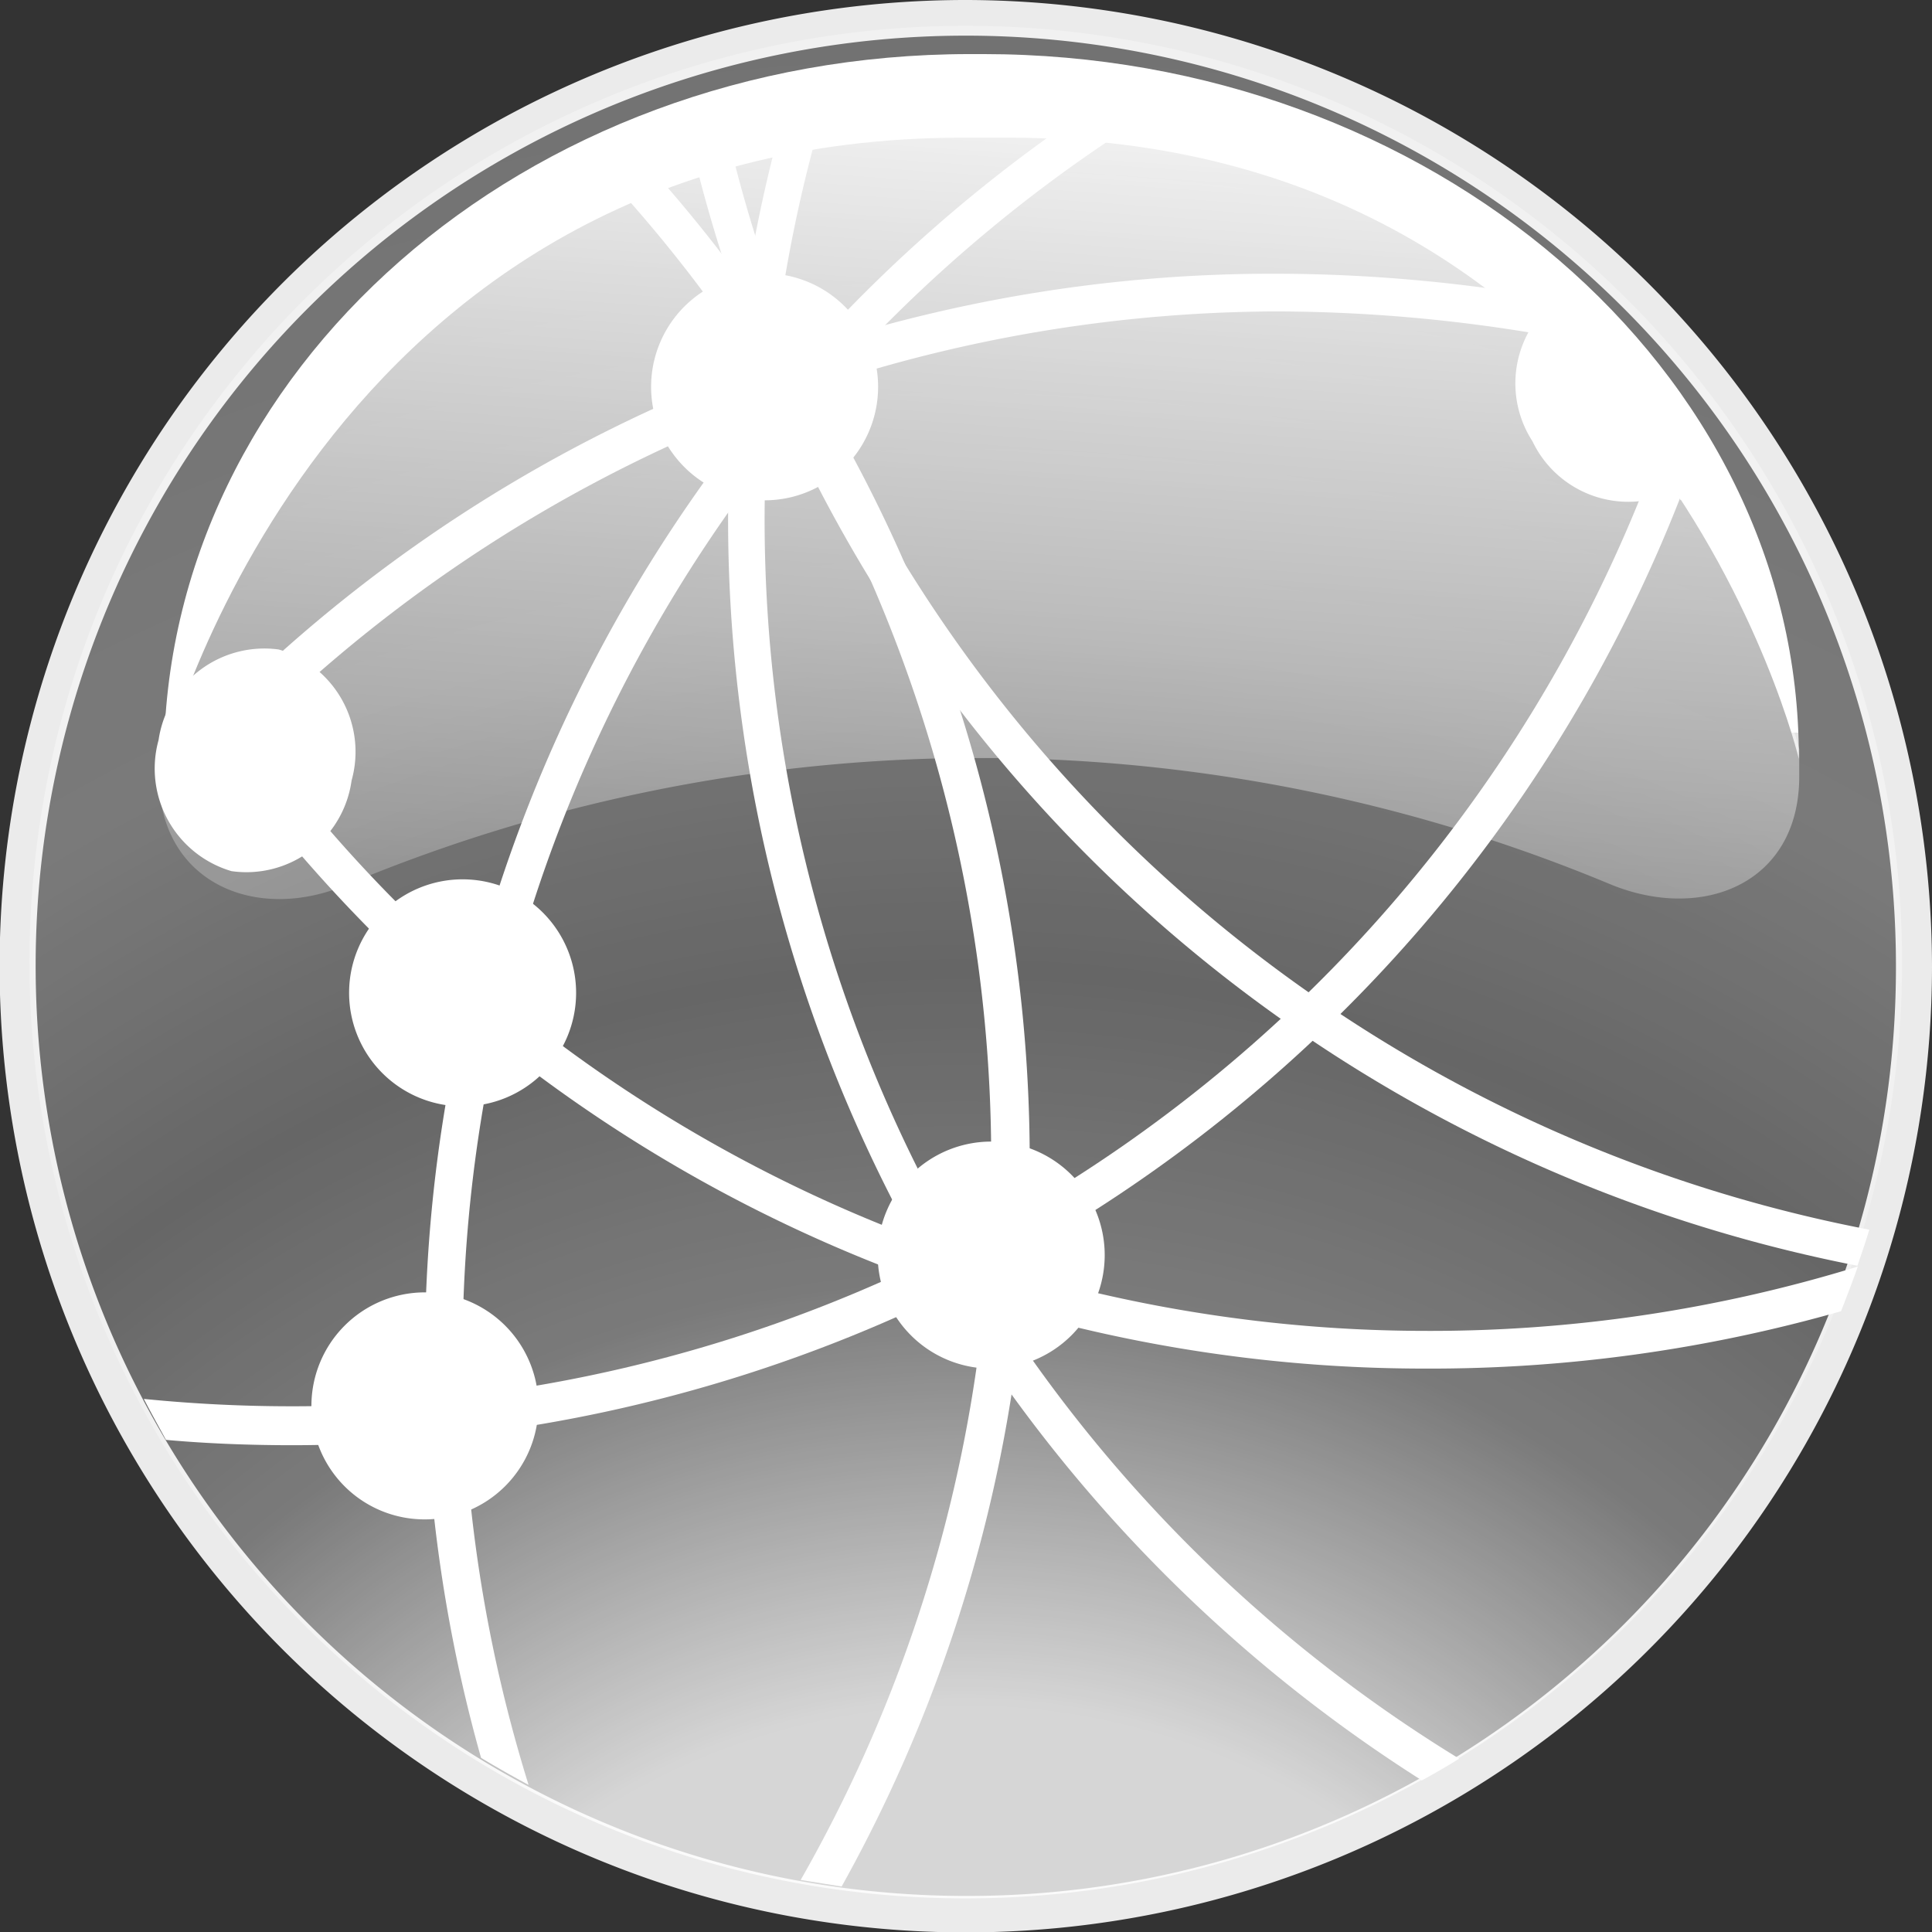 <svg xmlns="http://www.w3.org/2000/svg" xmlns:xlink="http://www.w3.org/1999/xlink" viewBox="0 0 47.15 47.15"><rect x="0" y="0" width="47.15" height="47.15" fill="#333333" stroke="none"/><defs><style>.cls-1,.cls-4,.cls-5{fill:#fff;}.cls-1,.cls-2,.cls-5,.cls-6{fill-rule:evenodd;}.cls-1{opacity:0.9;}.cls-2{fill:url(#Dégradé_sans_nom_64);}.cls-3{fill:url(#Dégradé_sans_nom_39);}.cls-6{fill:url(#Dégradé_sans_nom_41);}</style><radialGradient id="Dégradé_sans_nom_64" cx="14.14" cy="54.4" r="67.85" gradientTransform="translate(9.1 2.79) scale(1.02 1.02)" gradientUnits="userSpaceOnUse"><stop offset="0.24" stop-color="#fff" stop-opacity="0.8"/><stop offset="0.39" stop-color="#fff" stop-opacity="0.35"/><stop offset="0.5" stop-color="#fff" stop-opacity="0.25"/><stop offset="0.63" stop-color="#fff" stop-opacity="0.35"/><stop offset="0.88" stop-color="#fff" stop-opacity="0.3"/></radialGradient><linearGradient id="Dégradé_sans_nom_39" x1="20.56" y1="1.16" x2="22.04" y2="22.29" gradientTransform="matrix(-1, 0, 0, 1, 45.74, 0)" gradientUnits="userSpaceOnUse"><stop offset="0" stop-color="#fff" stop-opacity="0.96"/><stop offset="1" stop-color="#fff" stop-opacity="0.25"/></linearGradient><linearGradient id="Dégradé_sans_nom_41" x1="22.69" y1="0.74" x2="23.98" y2="19.26" gradientUnits="userSpaceOnUse"><stop offset="0.7" stop-color="#fff"/><stop offset="1" stop-color="#fff"/><stop offset="1" stop-color="#fff" stop-opacity="0.8"/></linearGradient></defs><title>versaeFichier 1</title><g id="Calque_2" data-name="Calque 2"><g id="Calque_1-2" data-name="Calque 1"><path class="cls-1" d="M23.61,0A23.58,23.58,0,1,0,47.15,23.61,23.62,23.62,0,0,0,23.61,0Zm-.07,46.27A22.7,22.7,0,1,1,46.27,23.61,22.65,22.65,0,0,1,23.54,46.27Z"/><path class="cls-2" d="M.72,23.6A22.85,22.85,0,1,1,23.54,46.33,22.84,22.84,0,0,1,.72,23.6Z"/><path class="cls-3" d="M24.66,2.84c14.43,0,18.66,13.27,19.25,15.44,0,.22,0,.44,0,.67,0,2.64-2.4,3.57-4.66,2.61a40,40,0,0,0-14.9-3.06h-.91a40,40,0,0,0-14.9,3.06c-2.26,1-4.66,0-4.66-2.61,0-.23,0-.45,0-.67C4.55,16.11,8.78,2.83,23.21,2.84Z"/><path class="cls-4" d="M15.22,3.39c-.3.13-.59.26-.88.41a35.35,35.35,0,0,1,9.85,24.53,35.34,35.34,0,0,1-4.65,17.55l1,.16a36.28,36.28,0,0,0,4.59-17.71A36.29,36.29,0,0,0,15.22,3.39Z"/><path class="cls-4" d="M28.91,2.28c-.44-.11-.88-.2-1.33-.27A36.5,36.5,0,0,0,11.74,42.9c.38.23.77.45,1.16.66a35.56,35.56,0,0,1,16-41.28Z"/><path class="cls-4" d="M18.66,12.67A35.46,35.46,0,0,1,20.31,2l-1,.18A36.45,36.45,0,0,0,34.7,43.45c.31-.17.61-.34.91-.53A35.46,35.46,0,0,1,18.66,12.67Z"/><path class="cls-4" d="M34.78,32.48a35.44,35.44,0,0,1-29-15.12l-.6.75a37.07,37.07,0,0,0,4,4.73l.31.3A36.26,36.26,0,0,0,34.78,33.4,36.55,36.55,0,0,0,44.93,32c.14-.36.28-.72.41-1.09A35.43,35.43,0,0,1,34.78,32.48Z"/><path class="cls-4" d="M17.59,2.54l-.88.28A36.41,36.41,0,0,0,45.33,30.89c.1-.29.2-.58.29-.88A35.5,35.5,0,0,1,17.59,2.54Z"/><path class="cls-4" d="M4.22,20A35.73,35.73,0,0,1,31.1,7.6a38.58,38.58,0,0,1,6.84.62c-.39-.39-.87-.77-1.31-1.14a38.91,38.91,0,0,0-5.53-.4A36.31,36.31,0,0,0,3.92,18.87V19A2.13,2.13,0,0,0,4.22,20Z"/><path class="cls-4" d="M40.39,11.22A35.48,35.48,0,0,1,7.14,34.32a36.16,36.16,0,0,1-3.63-.18c.17.33.35.65.54,1,1,.09,2.05.13,3.09.13A36.4,36.4,0,0,0,41,12.16C40.82,11.85,40.61,11.54,40.39,11.22Z"/><path class="cls-4" d="M41.37,11.26s.16-.43.24-.68c-.2-.33-.42-.64-.64-.95-.1.27-.23.67-.23.64-.11.32-.23.64-.35,1,.22.32.43.63.63.94C41.14,11.86,41.26,11.56,41.37,11.26Z"/><path class="cls-5" d="M8.52,24.19A2.77,2.77,0,1,1,11.29,27,2.77,2.77,0,0,1,8.52,24.19Z"/><path class="cls-5" d="M15.89,9.44a2.77,2.77,0,1,1,2.77,2.77A2.77,2.77,0,0,1,15.89,9.44Z"/><path class="cls-5" d="M21.42,30.64a2.77,2.77,0,1,1,2.77,2.76A2.77,2.77,0,0,1,21.42,30.64Z"/><path class="cls-5" d="M7.6,34.32a2.77,2.77,0,1,1,2.77,2.76A2.76,2.76,0,0,1,7.6,34.32Z"/><path class="cls-5" d="M3.87,18.06A2.61,2.61,0,0,1,6.8,15.85a2.6,2.6,0,0,1,1.78,3.2,2.59,2.59,0,0,1-2.93,2.21A2.61,2.61,0,0,1,3.87,18.06Z"/><path class="cls-4" d="M38.16,7.18a2.6,2.6,0,0,0-.76,3.59A2.59,2.59,0,0,0,40.84,12a2.22,2.22,0,0,0,.72-.64A28.69,28.69,0,0,0,38.16,7.18Z"/><path class="cls-6" d="M24,1.32c10.89,0,19.93,7.67,19.9,17.2,0,0-3.6-15.17-19.31-15.16H23.5C7.79,3.35,4,18.57,4,18.57,4,9.05,12.79,1.32,23.67,1.32Z"/></g></g></svg>